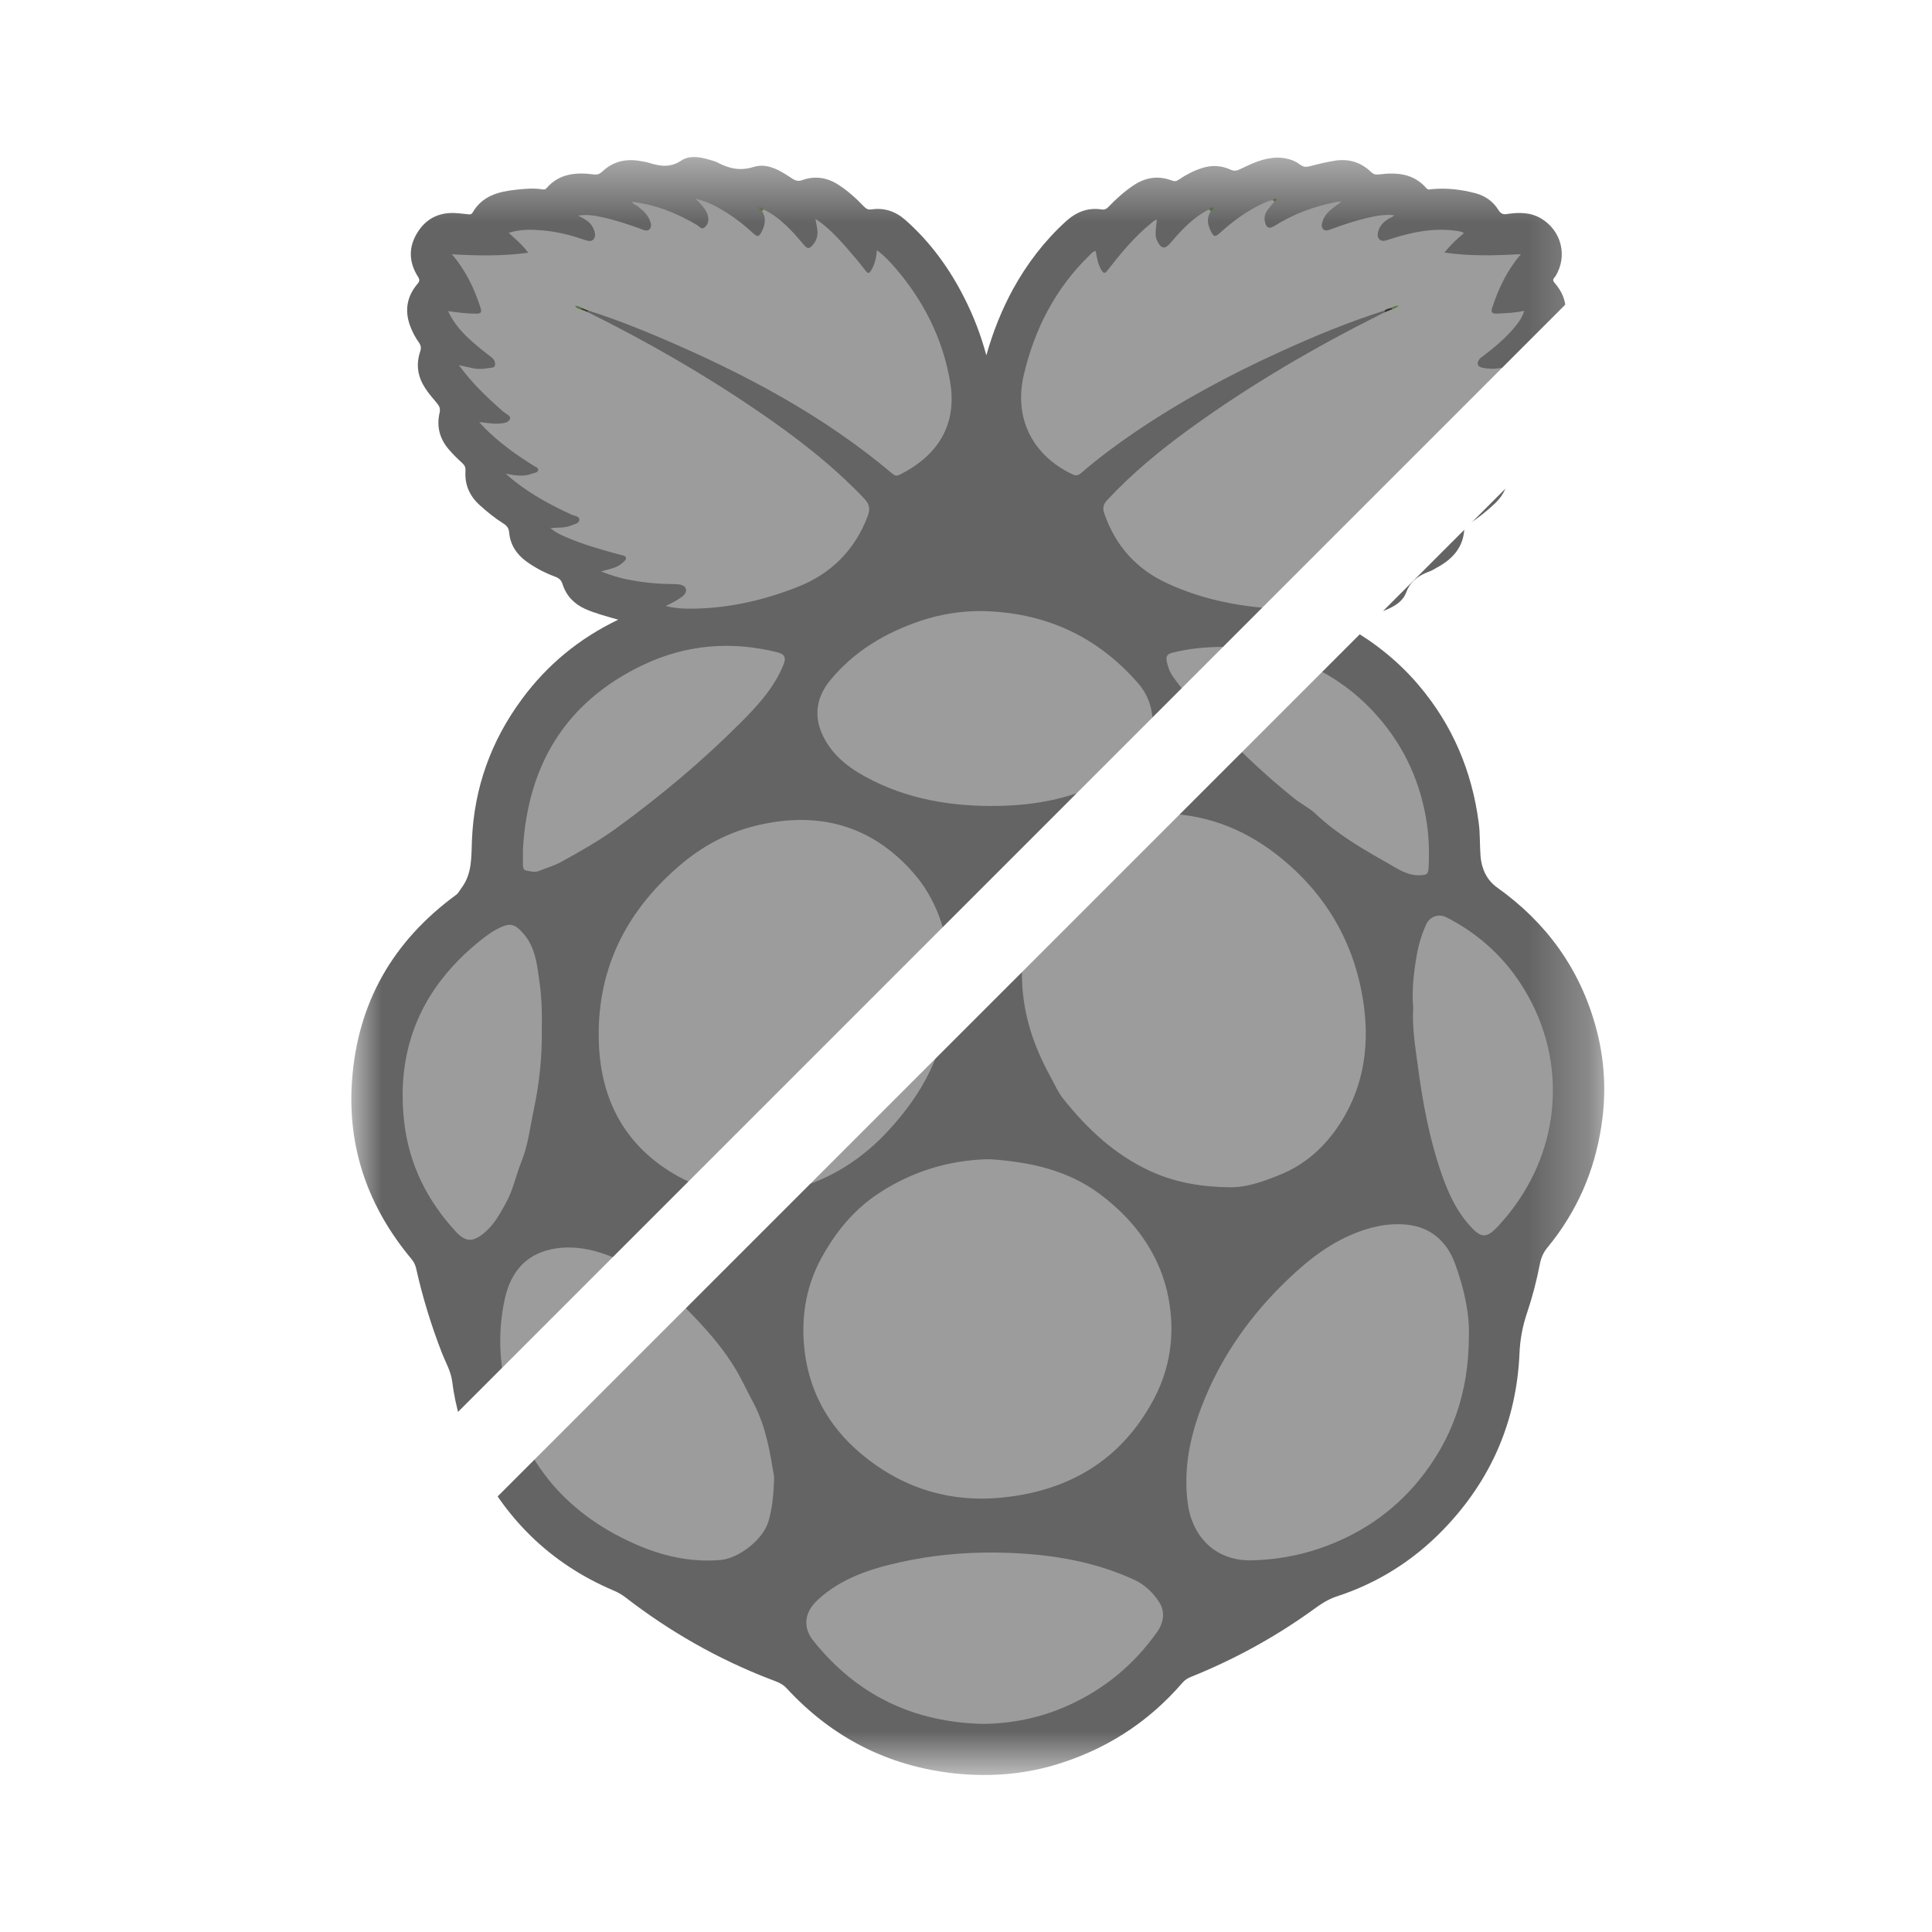 <svg xmlns="http://www.w3.org/2000/svg" xmlns:xlink="http://www.w3.org/1999/xlink" width="32" height="32" viewBox="0 0 32 32">
    <defs>
        <filter id="pehwxdenuc">
            <feColorMatrix in="SourceGraphic" values="0 0 0 0 0.612 0 0 0 0 0.612 0 0 0 0 0.612 0 0 0 1 0"/>
        </filter>
        <path id="owwtpfjlia" d="M0 0.419L20.752 0.419 20.752 27.218 0 27.218z"/>
    </defs>
    <g fill="none" fill-rule="evenodd">
        <g>
            <g>
                <g>
                    <path d="M0 0H29.091V29.091H0z" transform="translate(-362 -306) translate(362 306) translate(1.455 1.455)"/>
                    <g>
                        <g transform="translate(-362 -306) translate(362 306) translate(1.455 1.455) translate(4.364 .727)">
                            <mask id="w0sje0khzb" fill="#fff">
                                <use xlink:href="#owwtpfjlia"/>
                            </mask>
                            <path fill="#646464" d="M10.518 3.703c.112-.398.256-.754.44-1.093.233-.423.52-.8.876-1.124.17-.155.363-.235.593-.199.052.008.081-.01.115-.044.125-.13.258-.25.407-.351.2-.136.412-.17.639-.085.047.017.078.015.12-.015.117-.08.244-.147.381-.19.161-.053.32-.044.472.025.062.028.105.02.162-.008.194-.093.39-.188.614-.19.14 0 .27.034.382.118.054.04.1.04.162.023.134-.036.27-.068.407-.09.227-.037.43.022.598.183.04.04.075.051.133.044.294-.037.575-.018.787.228.028.033.06.019.091.016.244-.023.484.005.72.067.16.041.293.134.382.277.035.054.069.08.14.068.194-.029.386-.033.565.072.338.2.446.621.242.956-.019.031-.066.055-.018.11.251.283.234.605.039.913-.063.1-.085.181-.05.298.056.193.006.377-.106.543-.02.028-.035.057-.059.08-.127.132-.21.266-.163.471.036.158-.045.31-.148.436-.039.048-.08.097-.127.136-.115.094-.185.194-.173.36.01.167-.084.309-.205.424-.13.123-.272.235-.422.333-.035.022-.077.039-.08.095-.021.303-.201.493-.455.63-.042.023-.082.05-.126.065-.173.065-.31.153-.381.346-.064.17-.236.255-.406.315-.149.053-.3.1-.455.13-.025.005-.05.016-.075.016-.047.001-.065.036-.072.07-.006.038.035.04.059.053.435.25.824.562 1.15.945.563.66.888 1.427 1 2.284.025.18.016.367.03.55.016.212.103.401.274.523.811.577 1.364 1.336 1.631 2.294.152.541.183 1.096.097 1.656-.114.755-.409 1.425-.893 2.014-.068.081-.106.17-.126.274-.053.274-.123.544-.212.807-.073.217-.115.434-.125.664-.048 1.136-.475 2.114-1.265 2.93-.496.512-1.085.883-1.763 1.104-.178.057-.316.167-.461.27-.608.43-1.257.782-1.947 1.06-.06.023-.108.053-.15.103-.58.671-1.3 1.125-2.15 1.37-.527.15-1.07.186-1.614.129-1.107-.118-2.037-.595-2.79-1.412-.08-.086-.178-.113-.274-.15-.865-.334-1.662-.788-2.395-1.355-.058-.045-.121-.08-.189-.11-1.068-.451-1.835-1.218-2.328-2.26-.18-.381-.3-.787-.353-1.209-.021-.167-.108-.311-.168-.465-.178-.458-.322-.926-.429-1.406-.014-.06-.037-.106-.077-.154-.712-.854-1.063-1.831-.985-2.948.09-1.295.678-2.316 1.72-3.08.045-.032.064-.078.094-.118.18-.24.161-.518.173-.795.036-.863.316-1.642.83-2.336.418-.565.943-1 1.593-1.312-.196-.057-.376-.102-.547-.178-.185-.083-.313-.218-.375-.409-.021-.068-.058-.101-.12-.124-.168-.062-.328-.145-.475-.25-.166-.12-.271-.278-.29-.484-.006-.07-.037-.112-.094-.147-.14-.088-.268-.192-.391-.303-.17-.152-.253-.34-.238-.568.003-.057-.011-.093-.054-.132-.079-.071-.155-.146-.224-.227-.151-.176-.203-.38-.151-.605.015-.067-.001-.108-.042-.157-.136-.162-.28-.319-.312-.545-.015-.11-.001-.214.033-.313.02-.06.011-.102-.022-.15-.065-.09-.115-.188-.152-.293-.086-.25-.041-.477.129-.677.038-.046.038-.071.007-.12-.151-.239-.159-.487-.01-.727.152-.248.383-.351.673-.323.058.006.116.01.175.018.033.004.053-.003.071-.034.158-.272.424-.342.709-.373.146-.016.292-.03.44-.007.024.003.05.007.07-.017.211-.247.492-.268.785-.23.065.008.1-.01.143-.049.172-.163.379-.213.61-.176.058.01.116.019.173.036.18.056.344.078.524-.041.135-.09.312-.06.47-.012.047.013.094.025.134.047.191.1.372.14.597.07.234-.072.448.07.643.198.06.038.103.042.168.018.204-.07.4-.04.58.074.162.102.304.232.436.37.036.036.069.053.123.044.214-.031.4.034.559.175.413.365.73.801.977 1.29.15.296.27.602.365.952" mask="url(#w0sje0khzb)"/>
                        </g>
                        <g filter="url(#pehwxdenuc)" transform="translate(-362 -306) translate(362 306) translate(1.455 1.455) translate(4.364 .727)">
                            <g>
                                <path fill="#9C9C9C" d="M5.98.575c.27.132.467.35.656.576.068.083.099.085.166.002.06-.073.078-.157.066-.248C6.86.852 6.849.8 6.837.73c.2.133.35.292.496.456.114.13.225.26.33.398.051.07.072.045.104-.012.053-.094.079-.196.088-.321.12.086.21.185.297.284.475.548.793 1.178.915 1.889.125.726-.209 1.232-.838 1.547-.049.023-.08.012-.118-.02-1.148-.969-2.458-1.66-3.83-2.246-.397-.17-.8-.326-1.214-.458-.042.011-.073-.02-.11-.03-.014-.003-.024-.013-.039-.01.015.002.03.01.044.014.035.017.076.025.105.055.971.482 1.91 1.02 2.805 1.631.635.432 1.242.898 1.774 1.458.091.096.1.177.056.292-.215.566-.61.956-1.168 1.174-.588.23-1.199.365-1.835.356-.112-.002-.224-.015-.341-.043.067-.035.135-.066.197-.106.068-.042.16-.096.135-.18-.02-.07-.124-.078-.2-.078-.259 0-.513-.026-.765-.076-.14-.027-.276-.07-.438-.133.07-.02.113-.03.156-.043.075-.02.145-.05.204-.104.024-.021.058-.046.052-.079-.007-.036-.05-.038-.08-.046-.312-.085-.623-.17-.92-.3-.085-.037-.167-.074-.251-.146.12-.011.228 0 .33-.039.057-.022.144-.036.149-.096.006-.065-.085-.066-.134-.09-.324-.149-.637-.317-.92-.537-.048-.037-.094-.078-.167-.14.17.035.31.052.445-.002.035-.014.091-.013.094-.06.002-.039-.047-.051-.077-.07-.289-.182-.568-.38-.81-.625l-.09-.097c.058.007.095.012.132.015.059.005.118.016.175.011.075-.006.176-.005.203-.079.02-.051-.075-.087-.12-.127-.259-.228-.51-.465-.726-.763l.233.051c.087.019.175.012.262-.003.037-.007.094 0 .102-.044.01-.049-.01-.098-.058-.134-.102-.078-.203-.158-.299-.242-.166-.145-.318-.304-.42-.523.162.023.312.042.465.042.082 0 .098-.021.072-.101-.103-.316-.24-.612-.474-.882.432.024.842.032 1.265-.026-.095-.13-.205-.221-.323-.33.19-.059.37-.056.552-.041.235.02.463.075.686.152.057.02.126.044.165-.002.046-.051.025-.125-.003-.187-.047-.1-.137-.15-.25-.206.145-.025.264-.003.383.022.223.048.439.118.653.197.051.019.112.051.152 0 .034-.044.015-.105-.008-.158C4.043.64 3.963.576 3.88.514 3.855.496 3.819.491 3.798.447c.395.05.747.188 1.08.388.037.023.073.08.123.037.05-.04.07-.101.06-.168C5.04.579 4.949.5 4.855.399c.205.045.367.138.525.238.149.094.286.204.416.324.084.078.109.07.159-.034.052-.109.066-.218-.003-.325-.004-.022.003-.035.028-.027M14.438.445c-.042.052-.086.1-.123.155-.037.053-.046.115-.033.179.022.104.07.125.16.068.311-.197.65-.32 1.01-.394.024-.005.05-.005.102-.01-.067.05-.113.081-.157.117-.066.054-.126.115-.155.197-.017.049-.034.106.005.146.037.035.09.016.136-.002.19-.072.38-.134.577-.182.15-.036.3-.065.461-.05-.019.036-.055.038-.081.054-.07.043-.132.093-.165.171-.023.057-.04.122-.003.169.04.052.104.03.163.011.36-.119.729-.199 1.114-.145.043.006.085.01.13.038-.115.095-.22.195-.324.322.423.062.834.05 1.267.027-.229.267-.366.56-.47.87-.028.084-.024.119.078.114.146-.006.292-.012.447-.046-.037.126-.11.214-.185.302-.147.17-.32.313-.498.449-.02.015-.043.029-.057.048-.057.077-.035.128.057.146.17.034.334.008.515-.059-.107.166-.226.293-.347.417-.144.148-.295.287-.453.418-.024.02-.068.036-.054.074.01.03.05.04.081.05.124.043.247.025.37.001.013-.002.028-.01.045.014-.153.175-.33.325-.522.461-.125.089-.255.17-.385.255-.024.016-.054.03-.052.064.003.031.038.031.06.04.144.066.296.057.475.014-.23.217-.467.365-.717.497-.149.079-.301.15-.455.22-.07.032-.064.06-.008.096.13.08.277.091.435.082-.027.057-.075.07-.114.091-.322.167-.67.26-1.017.355-.04.011-.104.01-.112.053-.01.048.045.079.083.106.088.066.195.083.315.117-.11.066-.22.09-.326.115-.269.064-.54.098-.818.098-.055 0-.109.003-.162.024-.113.042-.124.08-.037.167.08.082.185.123.316.182-.239.043-.446.046-.653.03-.586-.042-1.156-.166-1.69-.412-.512-.234-.863-.625-1.046-1.161-.03-.087-.017-.148.046-.216.415-.446.881-.83 1.373-1.186 1-.726 2.065-1.347 3.17-1.9l.058-.03c.034-.033.079-.044.12-.063.02-.007.042-.011.06-.023-.023.01-.046.017-.07.026-.037.01-.069.04-.112.033-.598.19-1.177.43-1.747.691-.835.381-1.642.814-2.402 1.332-.304.207-.598.426-.875.666-.055.048-.097.05-.155.021-.66-.317-.966-.93-.798-1.647.177-.754.52-1.423 1.08-1.97.03-.029.057-.067.11-.08.019.11.037.217.093.314.04.068.063.06.107.003.216-.278.44-.549.715-.773.028-.024.052-.052.099-.062-.008.066-.017.128-.02.19-.004.054-.002.11.024.161.065.136.13.144.224.032.183-.216.375-.422.634-.552.026-.007.033.005.03.029-.07.108-.055.215-.002.324.052.105.072.11.158.032.21-.19.437-.357.694-.478.057-.026.114-.052.175-.063.026-.009.032.005.028.026M8.745 14.823c-.177.375-.419.706-.7 1.01-.43.465-.945.801-1.56.963-.712.187-1.402.119-2.035-.272-.778-.478-1.156-1.204-1.198-2.098-.058-1.215.423-2.205 1.34-2.988.374-.32.8-.548 1.28-.661 1.01-.24 1.89-.006 2.582.78.379.43.557.96.607 1.53.007.072.009.146.013.22-.026.523-.101 1.037-.33 1.516zM12.626 10.58c.746.022 1.383.292 1.943.754.774.639 1.227 1.465 1.355 2.454.092.718-.03 1.408-.457 2.015-.24.34-.546.605-.943.764-.265.106-.532.206-.815.204-.456-.004-.899-.072-1.323-.267-.596-.274-1.05-.703-1.45-1.206-.086-.11-.14-.24-.208-.362-.27-.491-.446-1.003-.468-1.575-.02-.484.03-.947.23-1.385.422-.914 1.146-1.37 2.136-1.397M9.74 16.307c.65.046 1.275.177 1.813.58.321.242.594.52.807.873.23.38.346.785.37 1.217.025.475-.08.927-.311 1.345-.534.974-1.382 1.47-2.464 1.586-.891.095-1.69-.155-2.372-.732-.55-.464-.874-1.071-.935-1.788-.044-.515.043-1.016.31-1.485.23-.408.516-.756.904-1.016.442-.296.929-.482 1.459-.552.138-.017.277-.03.419-.028M17.66 19.239c-.002.948-.283 1.72-.831 2.39-.434.528-.983.897-1.63 1.12-.367.127-.744.191-1.132.201-.592.014-.984-.375-1.062-.938-.076-.563.031-1.092.23-1.613.29-.755.736-1.41 1.302-1.979.34-.34.708-.659 1.162-.856.298-.131.608-.206.93-.174.397.04.665.274.802.645.15.412.244.838.229 1.204M6.153 21.568c-.008.29-.029.52-.096.743-.088.293-.485.607-.795.634-.503.041-.978-.07-1.432-.274-1.185-.528-1.902-1.435-2.15-2.707-.089-.458-.086-.92.02-1.377.097-.41.338-.696.753-.787.276-.061.563-.03.835.059.509.165.944.454 1.318.83.397.396.78.809 1.032 1.32.06.12.124.24.186.36.202.394.267.826.329 1.199M9.59 7.227c1.035.02 1.901.407 2.585 1.188.181.207.258.45.248.72-.003.098-.043.186-.092.269-.17.292-.415.495-.72.652-.544.278-1.123.384-1.72.398-.782.016-1.54-.104-2.239-.49-.314-.174-.578-.395-.717-.731-.127-.31-.063-.602.144-.856.398-.485.916-.792 1.505-.99.326-.108.662-.162 1.007-.16M9.61 25.659c-1.149-.027-2.09-.476-2.81-1.38-.177-.224-.145-.47.075-.674.392-.362.879-.517 1.385-.628.507-.111 1.023-.16 1.54-.156.793.008 1.573.112 2.305.445.183.082.327.22.43.383.097.155.069.336-.038.487-.386.545-.882.956-1.495 1.227-.442.196-.906.291-1.392.296M2.305 14.131c.008.457-.038.908-.133 1.355-.062.29-.093.588-.206.864-.09.225-.136.466-.255.68-.091.165-.184.338-.324.465-.203.184-.334.199-.508.009-.474-.515-.773-1.113-.853-1.811-.142-1.236.296-2.235 1.261-3.009.114-.091.233-.178.372-.234.136-.055.209-.021.308.082.236.242.26.556.303.863.033.244.04.49.035.736M16.738 13.793c-.024-.26.005-.557.057-.856.032-.181.082-.356.16-.523.06-.128.206-.18.332-.115.554.282.992.69 1.308 1.223.691 1.164.592 2.586-.252 3.66-.06.078-.126.152-.192.226-.21.231-.3.198-.49-.017-.204-.231-.335-.51-.44-.805-.216-.61-.33-1.238-.413-1.875-.038-.29-.089-.58-.07-.918M13.588 7.82c.428-.008.839.071 1.237.226.48.186.896.466 1.247.84.468.5.756 1.085.876 1.757.048.27.059.54.046.812-.005.135-.025.143-.154.148-.21.006-.373-.118-.536-.208-.414-.232-.826-.475-1.176-.804-.107-.102-.242-.166-.357-.257-.525-.421-1.007-.888-1.467-1.378-.193-.205-.385-.413-.545-.644-.056-.08-.088-.167-.105-.264-.014-.073.017-.11.084-.128.278-.072.563-.098.85-.1M1.992 11.185c.075-1.408.712-2.461 2-3.07.704-.333 1.452-.396 2.214-.205.124.031.15.09.1.21-.155.381-.431.679-.714.962-.632.633-1.316 1.205-2.038 1.732-.295.215-.615.396-.936.572-.111.06-.237.096-.356.144-.074.03-.145.009-.217-.006-.047-.009-.05-.052-.052-.087-.003-.084 0-.168 0-.252" transform="translate(.85 .712)"/>
                                <path fill="#323526" d="M16.394 2.227c-.042.016-.084.032-.126.05 0-.01 0-.02-.002-.028.031-.029.073-.031.11-.044.022-.005.03.002.018.022" transform="translate(.85 .712)"/>
                                <path fill="#333B26" d="M2.957 2.204l.11.043v.028l-.11-.044c-.005-.006-.008-.012-.006-.018.002-.006.004-.01.006-.01" transform="translate(.85 .712)"/>
                                <path fill="#546F3F" d="M13.385.604l-.03-.028c.02-.022.042-.037.075-.035.004.036-.026.046-.045.063" transform="translate(.85 .712)"/>
                                <path fill="#587642" d="M5.98.575l-.028.027-.06-.054c.045-.015.066.007.088.027" transform="translate(.85 .712)"/>
                                <path fill="#56733E" d="M14.438.445L14.41.42c.019-.017.046-.04.064-.017.014.02-.018.032-.036.043" transform="translate(.85 .712)"/>
                                <path fill="#587141" d="M2.957 2.204v.027c-.037-.008-.074-.016-.102-.06.042.004.074.01.102.033" transform="translate(.85 .712)"/>
                                <path fill="#5A7A42" d="M16.394 2.227l-.017-.022c.033-.024.07-.034.125-.038-.038.036-.072.05-.108.06" transform="translate(.85 .712)"/>
                            </g>
                        </g>
                    </g>
                </g>
                <path fill="#FFF" d="M16-5.818c.402 0 .727.325.727.727v42.182c0 .402-.325.727-.727.727-.402 0-.727-.325-.727-.727V-5.091c0-.402.325-.727.727-.727z" transform="translate(-362 -306) translate(362 306) rotate(45 16 16)"/>
            </g>
        </g>
    </g>
</svg>
